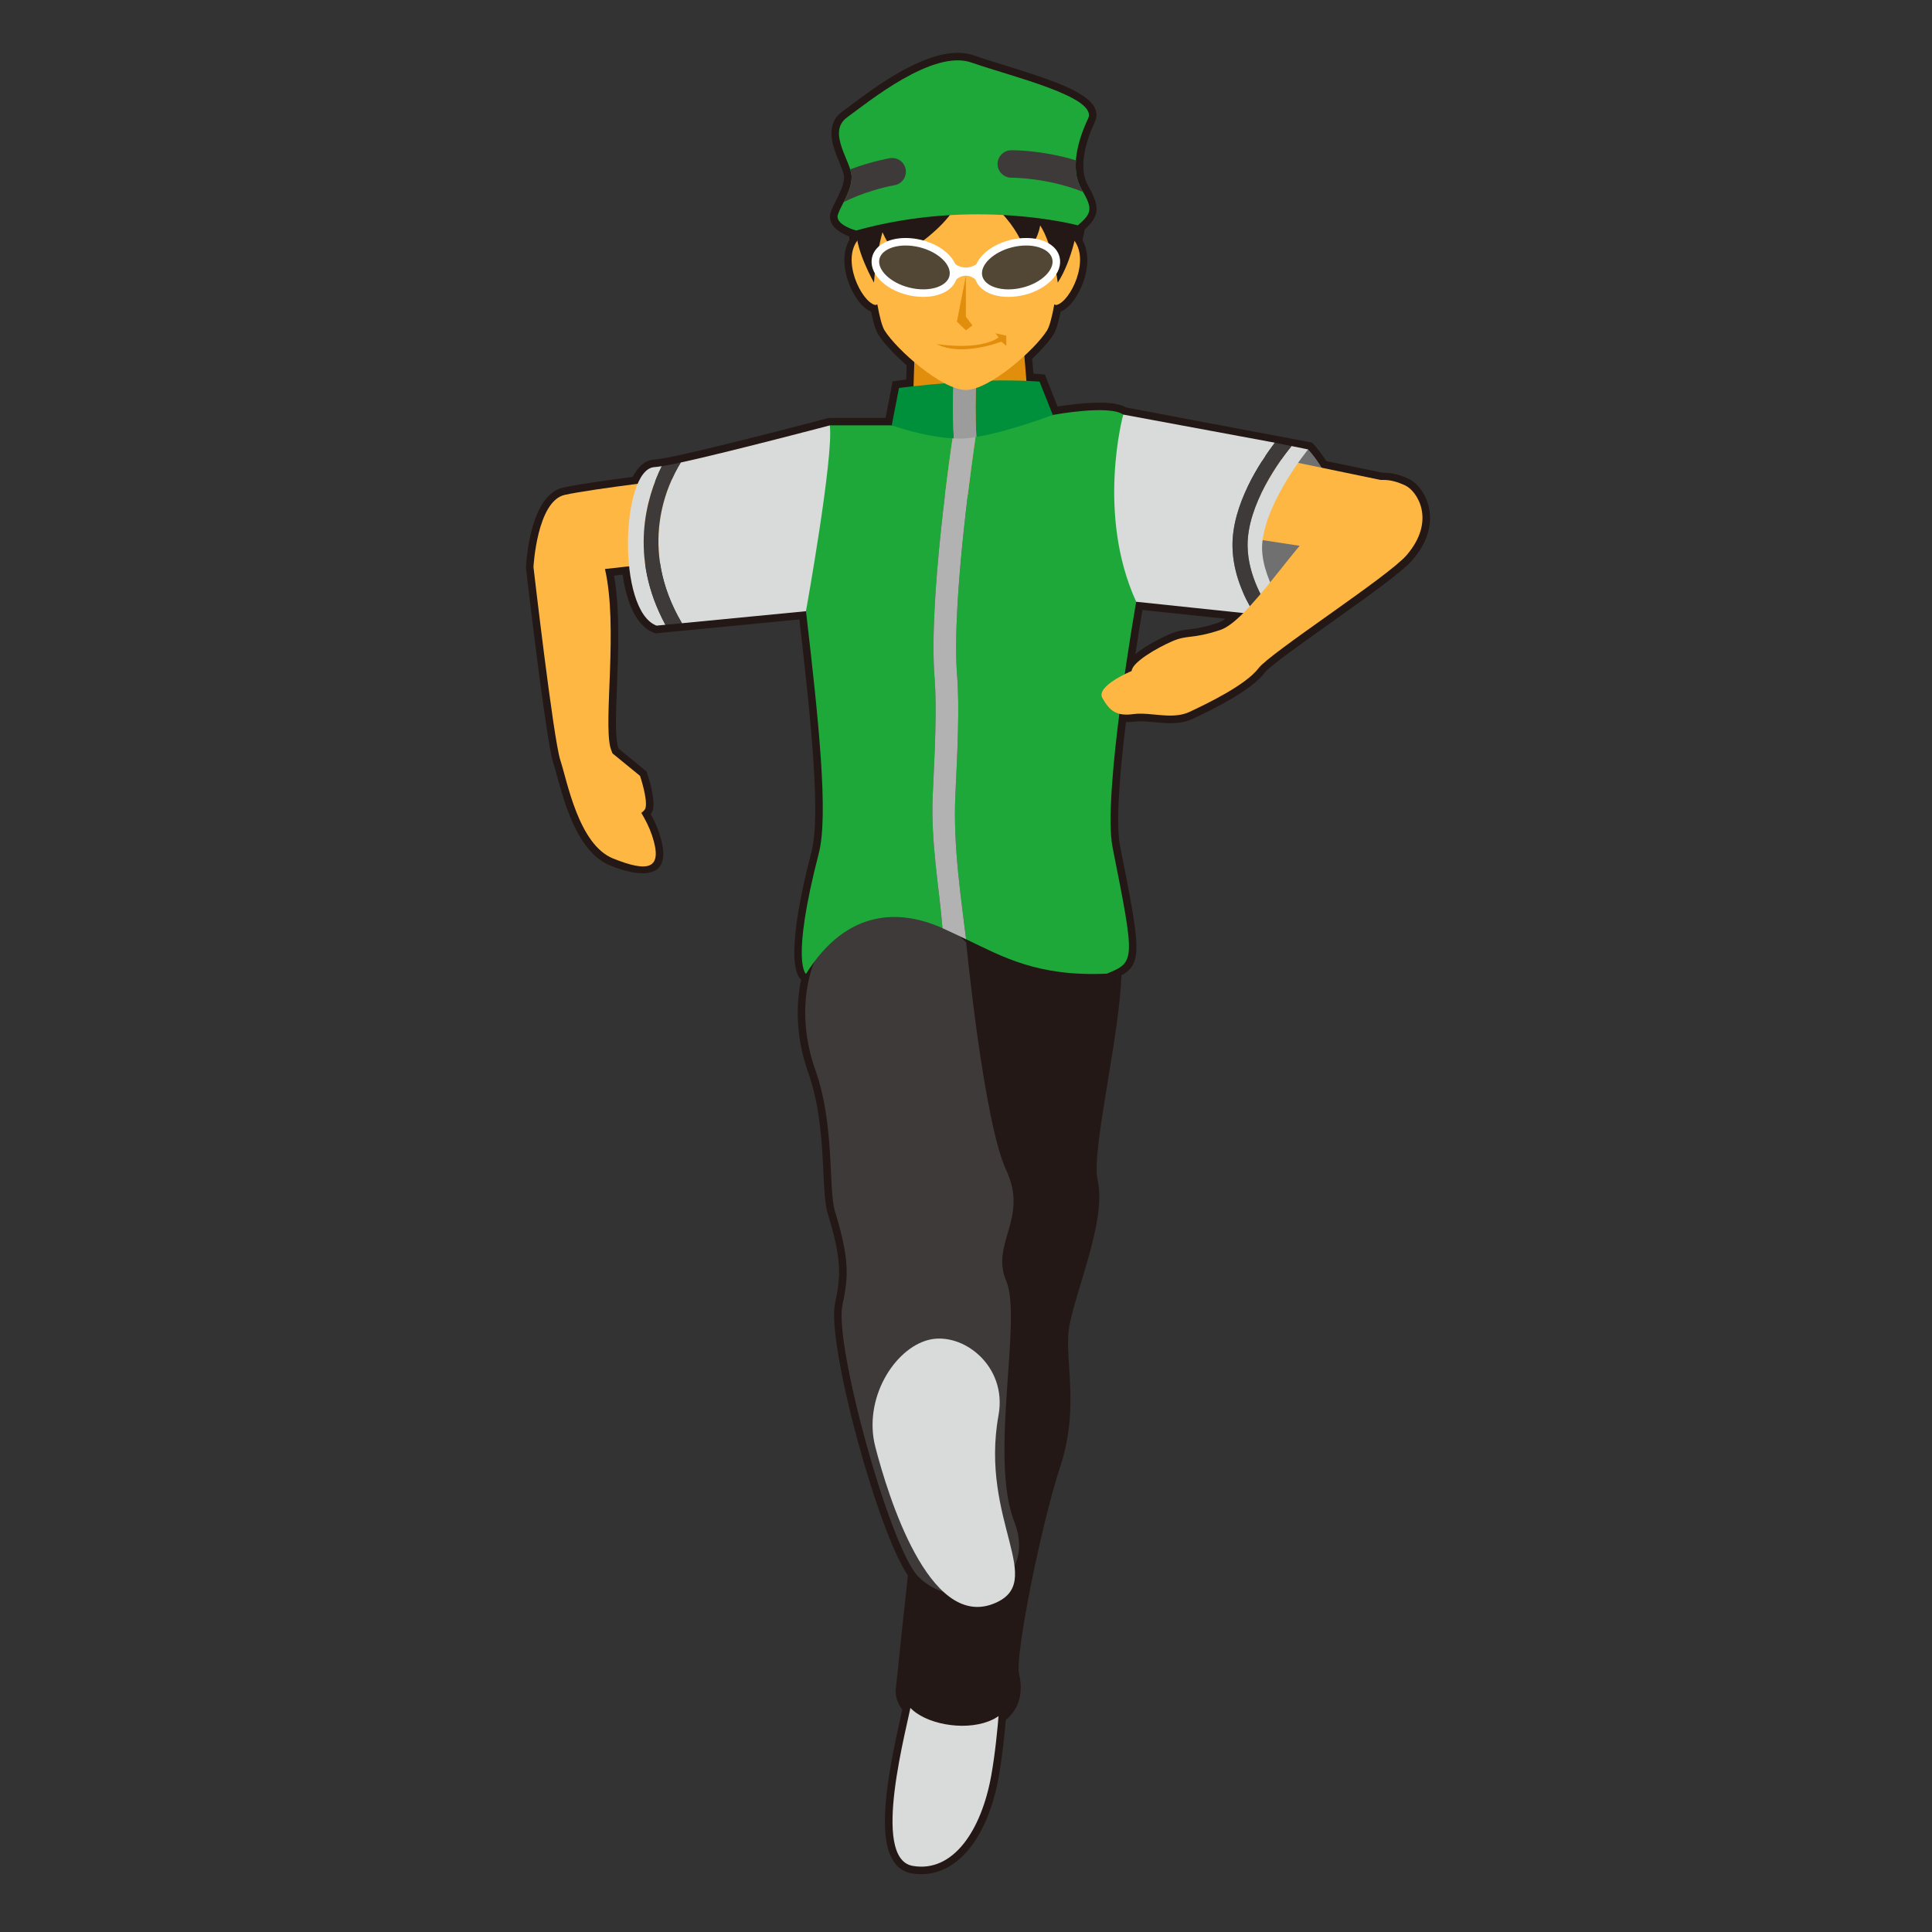 <?xml version="1.0" encoding="utf-8"?>
<!-- Generator: Adobe Illustrator 17.0.0, SVG Export Plug-In . SVG Version: 6.00 Build 0)  -->
<!DOCTYPE svg PUBLIC "-//W3C//DTD SVG 1.1//EN" "http://www.w3.org/Graphics/SVG/1.1/DTD/svg11.dtd">
<svg version="1.1" id="レイヤー_1" xmlns="http://www.w3.org/2000/svg" xmlns:xlink="http://www.w3.org/1999/xlink" x="0px"
	 y="0px" width="64px" height="64px" viewBox="0 0 64 64" style="enable-background:new 0 0 64 64;" xml:space="preserve">
<rect x="0" y="0" width="64" height="64" fill="#333333" stroke="none"/>
<path style="fill:#231815;" d="M30.521,62.085c-0.109,0-0.221-0.01-0.335-0.03
	c-0.243-0.043-0.44-0.176-0.585-0.394c-0.577-0.867-0.176-2.95,0.245-4.835
	l0.043-0.192c-0.167-0.218-0.241-0.459-0.213-0.704
	c0.038-0.332,0.067-0.612,0.105-0.985c0.057-0.557,0.135-1.318,0.295-2.758
	c-1.013-1.469-2.696-7.695-2.415-9.007c0.196-0.91,0.228-1.437-0.245-2.997
	c-0.089-0.295-0.111-0.753-0.139-1.333c-0.044-0.929-0.105-2.201-0.502-3.313
	c-0.366-1.025-0.445-2.115-0.236-3.081c-0.198-0.167-0.519-0.914,0.344-4.25
	c0.307-1.185-0.009-4.293-0.403-7.686l-4.764,0.461l-0.054-0.021
	c-0.675-0.253-0.937-1.226-1.037-1.923l-0.284,0.032
	c0.198,1.111,0.143,2.515,0.098,3.661c-0.034,0.869-0.064,1.62,0.023,1.968
	c0.009,0.036,0.023,0.072,0.038,0.108l0.917,0.75l0.023,0.068
	c0.046,0.136,0.271,0.833,0.191,1.188c-0.013,0.057-0.038,0.11-0.073,0.161
	c0.121,0.219,0.211,0.42,0.279,0.624c0.176,0.528,0.182,0.882,0.016,1.112
	c-0.149,0.205-0.588,0.386-1.636-0.036c-1.07-0.431-1.505-2.021-1.766-2.972
	c-0.048-0.175-0.088-0.325-0.126-0.437c-0.235-0.705-0.875-6.217-0.902-6.451
	c0.012-0.284,0.154-2.417,1.226-2.66c0.458-0.104,1.482-0.248,2.311-0.356
	c0.183-0.356,0.414-0.548,0.688-0.569c0.067-0.005,0.147-0.016,0.237-0.03
	c0.171-0.026,0.379-0.068,0.613-0.119c1.633-0.358,4.895-1.218,4.927-1.227
	l0.064-0.008h1.846l0.235-1.212l0.177-0.024c0,0,0.095-0.013,0.273-0.034
	l0.015-0.471c-0.419-0.368-0.766-0.743-0.938-1.016
	c-0.087-0.138-0.163-0.377-0.241-0.763c-0.333-0.133-0.603-0.581-0.738-0.944
	c-0.203-0.548-0.193-1.065,0.023-1.44c-0.007-0.04-0.012-0.078-0.017-0.114
	c-0.186-0.069-0.456-0.203-0.571-0.416c-0.065-0.12-0.077-0.251-0.034-0.379
	c0.042-0.127,0.113-0.268,0.188-0.414c0.063-0.122,0.104-0.217,0.144-0.312
	c0.021-0.051,0.034-0.08,0.044-0.111c0.044-0.13,0.065-0.235,0.065-0.333
	c0-0.036-0.013-0.094-0.038-0.173c-0.032-0.102-0.079-0.214-0.127-0.332
	C27.595,4.869,27.292,4.136,27.913,3.688l0.25-0.185
	c0.817-0.613,2.338-1.753,3.562-1.753c0.195,0,0.378,0.03,0.542,0.088
	c0.267,0.094,0.604,0.198,0.966,0.31c1.63,0.502,2.802,0.9,3.042,1.446
	c0.064,0.146,0.062,0.299-0.005,0.441c-0.214,0.452-0.349,0.913-0.378,1.296
	c-0.011,0.145-0.006,0.286,0.015,0.422c0.033,0.173,0.072,0.284,0.126,0.376
	c0.018,0.03,0.029,0.053,0.04,0.076c0.369,0.653,0.342,0.962-0.139,1.392
	c-0.015,0.079-0.039,0.204-0.076,0.356c0.211,0.377,0.215,0.894,0.01,1.438
	C35.732,9.75,35.465,10.19,35.136,10.321c-0.078,0.386-0.153,0.625-0.24,0.763
	c-0.137,0.216-0.39,0.505-0.703,0.803l0.041,0.492
	c0.144,0.008,0.225,0.015,0.225,0.015l0.154,0.013l0.42,1.06
	c0.3-0.048,0.878-0.128,1.388-0.128c0.412,0,0.695,0.051,0.882,0.159
	l6.158,1.163l0.055,0.058c0.009,0.009,0.201,0.214,0.419,0.554l1.869,0.388
	l0.045-0.001c0.261,0,0.526,0.065,0.812,0.2
	c0.262,0.124,0.571,0.468,0.676,0.961c0.085,0.401,0.059,1.029-0.552,1.737
	c-0.339,0.394-1.546,1.251-2.713,2.081c-0.945,0.671-2.017,1.433-2.178,1.646
	c-0.426,0.564-1.562,1.141-2.381,1.526c-0.213,0.1-0.449,0.146-0.746,0.146l0,0
	c-0.176,0-0.354-0.017-0.53-0.033c-0.231-0.021-0.457-0.045-0.663-0.018
	c-0.104,0.014-0.194,0.018-0.275,0.014c-0.253,2.058-0.321,3.474-0.196,4.103
	c0.655,3.302,0.771,3.89,0.047,4.287c-0.037,0.976-0.246,2.247-0.448,3.477
	c-0.227,1.377-0.461,2.801-0.342,3.307c0.208,0.885-0.199,2.238-0.56,3.433
	c-0.157,0.524-0.307,1.02-0.376,1.394s-0.041,0.827-0.008,1.353
	c0.058,0.901,0.129,2.023-0.287,3.285c-0.65,1.979-1.509,6.289-1.372,6.885
	c0.184,0.794-0.115,1.264-0.438,1.53c-0.063,0.736-0.143,1.369-0.234,1.883
	C32.728,60.847,31.746,62.085,30.521,62.085z M27.823,30.314l-0.634,1.693
	c-0.372,0.992-0.351,2.217,0.057,3.361c0.422,1.183,0.485,2.498,0.531,3.458
	c0.025,0.523,0.047,0.976,0.118,1.212c0.505,1.665,0.466,2.268,0.256,3.247
	c-0.256,1.19,1.48,7.518,2.382,8.68l0.062,0.08l-0.011,0.101
	c-0.167,1.5-0.247,2.281-0.305,2.85c-0.039,0.375-0.067,0.657-0.105,0.991
	c-0.016,0.139,0.039,0.271,0.168,0.408l0.091,0.096l-0.098,0.445
	c-0.268,1.196-0.824,3.687-0.316,4.449c0.068,0.103,0.149,0.158,0.256,0.178
	c1.074,0.189,1.985-0.939,2.316-2.798c0.094-0.523,0.174-1.179,0.238-1.946
	l0.01-0.116l0.095-0.067c0.338-0.239,0.448-0.593,0.335-1.082
	c-0.185-0.796,0.779-5.315,1.384-7.154c0.385-1.17,0.32-2.194,0.263-3.098
	c-0.035-0.558-0.065-1.04,0.015-1.476c0.075-0.4,0.228-0.908,0.39-1.446
	c0.325-1.078,0.729-2.419,0.552-3.173c-0.143-0.604,0.078-1.947,0.334-3.503
	c0.211-1.278,0.428-2.6,0.447-3.558l0.003-0.156l0.142-0.066
	c0.496-0.229,0.487-0.407-0.187-3.805c-0.143-0.717-0.067-2.236,0.223-4.517
	l0.036-0.284l0.276,0.074c0.113,0.031,0.216,0.038,0.36,0.017
	c0.24-0.032,0.507-0.01,0.776,0.015c0.161,0.015,0.323,0.031,0.483,0.031l0,0
	c0.221,0,0.39-0.031,0.533-0.099c0.444-0.209,1.795-0.844,2.195-1.375
	c0.197-0.262,0.997-0.836,2.286-1.752c1.09-0.774,2.325-1.652,2.624-2
	c0.477-0.553,0.503-1.017,0.441-1.308c-0.072-0.343-0.284-0.558-0.399-0.612
	c-0.218-0.103-0.414-0.152-0.6-0.152l-0.032,0.002l-0.086-0.005l-2.108-0.437
	l-0.057-0.093c-0.147-0.244-0.29-0.422-0.363-0.507l-1.019-0.207L37.062,13.937
	c-0.032-0.023-0.176-0.1-0.643-0.1c-0.665,0-1.49,0.153-1.499,0.155
	L34.719,14.03l-0.456-1.149c-0.069-0.004-0.161-0.009-0.271-0.014l-0.221-0.009
	l-0.096-1.173l0.089-0.083c0.319-0.294,0.584-0.587,0.708-0.786
	c0.028-0.045,0.105-0.21,0.209-0.778l0.049-0.265l0.273,0.071
	c0.059-0.044,0.256-0.256,0.397-0.63c0.162-0.432,0.157-0.833-0.014-1.075
	l-0.066-0.094l0.028-0.112c0.074-0.29,0.107-0.501,0.108-0.506l0.015-0.092
	l0.071-0.06c0.353-0.298,0.373-0.332,0.108-0.797l0.166-0.223l-0.216,0.126
	c-0.084-0.143-0.142-0.307-0.178-0.501c-0.037-0.226-0.044-0.406-0.029-0.588
	c0.043-0.569,0.255-1.115,0.425-1.472C35.65,3.417,34.046,2.921,33.086,2.625
	c-0.37-0.114-0.713-0.22-0.985-0.316c-0.111-0.04-0.238-0.06-0.376-0.06
	c-1.058,0-2.547,1.117-3.263,1.653l-0.256,0.19
	c-0.28,0.202-0.161,0.555,0.052,1.069c0.055,0.132,0.106,0.258,0.143,0.373
	c0.042,0.133,0.061,0.233,0.061,0.323c0,0.154-0.029,0.312-0.092,0.494
	c-0.013,0.041-0.03,0.081-0.047,0.121c-0.054,0.13-0.101,0.238-0.152,0.337
	c-0.08,0.155-0.141,0.271-0.176,0.376c0.025,0.045,0.244,0.16,0.432,0.209
	l0.187,0.049v0.193c0,0.079,0.012,0.175,0.038,0.3l0.022,0.108l-0.064,0.089
	c-0.173,0.239-0.181,0.638-0.021,1.068c0.134,0.362,0.321,0.574,0.421,0.638
	l0.254-0.066l0.048,0.265c0.104,0.568,0.181,0.733,0.208,0.778
	c0.154,0.246,0.52,0.63,0.931,0.981l0.092,0.078l-0.038,1.144l-0.215,0.024
	c-0.122,0.013-0.222,0.025-0.298,0.034l-0.245,1.264h-2.226
	c-0.341,0.09-3.359,0.882-4.917,1.224c-0.245,0.054-0.463,0.097-0.642,0.125
	c-0.105,0.017-0.199,0.029-0.277,0.035c-0.1,0.007-0.223,0.157-0.328,0.4
	l-0.057,0.13l-0.141,0.019c-1.203,0.156-2.033,0.282-2.4,0.365
	c-0.533,0.121-0.796,1.388-0.838,2.157c0.182,1.54,0.697,5.764,0.878,6.309
	c0.04,0.119,0.083,0.278,0.134,0.463c0.235,0.861,0.63,2.302,1.47,2.64
	c0.405,0.163,0.706,0.245,0.895,0.245c0.037,0,0.124-0.004,0.148-0.038
	c0.016-0.021,0.085-0.155-0.084-0.662c-0.073-0.22-0.179-0.441-0.332-0.697
	l-0.121-0.2l0.192-0.134c0.039-0.026,0.048-0.041,0.049-0.041
	c0.023-0.117-0.062-0.512-0.163-0.831l-0.909-0.742l-0.023-0.063
	c-0.042-0.106-0.064-0.166-0.079-0.226c-0.105-0.419-0.076-1.165-0.038-2.11
	c0.048-1.212,0.107-2.721-0.141-3.803l-0.063-0.273l1.33-0.149l0.026,0.25
	c0.095,0.906,0.36,1.562,0.699,1.736l5.129-0.497l0.029,0.244
	c0.427,3.67,0.754,6.814,0.418,8.112c-0.5,1.931-0.576,2.896-0.556,3.363
	L27.823,30.314z M36.942,22.771l0.068-0.471c0.196-1.36,0.381-2.41,0.381-2.41
	l0.04-0.229l4.299,0.452l-0.37,0.371c-0.347,0.347-0.623,0.546-0.869,0.626
	c-0.521,0.171-0.804,0.205-1.03,0.232c-0.19,0.023-0.316,0.038-0.532,0.132
	c-0.603,0.261-1.146,0.643-1.194,0.784l-0.01,0.153l-0.14,0.047
	c-0.003,0.001-0.095,0.041-0.216,0.101L36.942,22.771z M37.845,20.207
	c-0.048,0.284-0.136,0.81-0.235,1.463c0.409-0.339,1.021-0.612,1.12-0.655
	c0.283-0.123,0.463-0.145,0.672-0.169c0.216-0.026,0.459-0.056,0.935-0.211
	c0.073-0.023,0.157-0.07,0.254-0.139L37.845,20.207z"/>
<g>
	<path style="fill:#D9DADA;" d="M33.162,55.559c0,0-0.072,1.833-0.324,3.25
		c-0.327,1.833-1.272,3.238-2.607,3c-1.404-0.25-0.178-4.583,0-5.583
		C30.409,55.225,32.964,54.057,33.162,55.559z"/>
	<path style="fill:#231815;" d="M36.842,31.268c0.379,1.649-1.01,6.68-0.727,7.881
		c0.283,1.201-0.712,3.506-0.938,4.722c-0.201,1.084,0.353,2.666-0.286,4.606
		c-0.639,1.939-1.539,6.326-1.378,7.019c0.555,2.401-3.753,1.905-3.588,0.462
		c0.142-1.247,0.154-1.755,1.02-9.143S31.222,30.747,31.222,30.747
		S36.028,27.728,36.842,31.268z"/>
	<path style="fill:#3E3A39;" d="M32.006,31.22c0,0,0.575,5.937,1.328,7.548
		c0.752,1.611-0.536,2.417,0,3.67c0.536,1.253-0.571,5.825,0.263,7.966
		c0.854,2.191-1.896,3.14-3.18,1.822c-0.936-0.961-2.792-7.684-2.51-8.993
		c0.202-0.942,0.238-1.51-0.251-3.122c-0.22-0.725,0-2.849-0.645-4.659
		c-0.745-2.088-0.187-4.201,0.999-4.932C30.167,29.19,32.006,31.22,32.006,31.22
		z"/>
	<path style="fill:#D9DADA;" d="M33.078,46.878c-0.637,3.507,1.652,5.545-0.179,6.252
		c-2.136,0.825-3.483-3.586-3.9-5.188c-0.418-1.602,0.624-3.261,1.751-3.554
		C31.875,44.094,33.376,45.238,33.078,46.878z"/>
</g>
<path style="fill:#717071;" d="M38.25,18.059l5.083-3.17c0,0,1.292,1.312,0.917,3.062
	s-1.067,2.577-1.5,2.521L38.25,18.059z"/>
<path style="fill:#FFB743;" d="M22.948,15.801c0,0-3.326,0.386-4.244,0.594
	c-0.918,0.208-1.032,2.388-1.032,2.388s0.661,5.713,0.89,6.401
	c0.229,0.688,0.601,2.794,1.748,3.255c1.147,0.461,1.673,0.381,1.289-0.766
	c-0.089-0.266-0.215-0.512-0.355-0.746c0.072-0.05,0.128-0.106,0.142-0.172
	c0.069-0.305-0.184-1.053-0.184-1.053l-0.913-0.746
	c-0.025-0.066-0.054-0.132-0.071-0.2c-0.229-0.918,0.262-3.993-0.178-5.907
	l2.907-0.326V15.801z"/>
<polygon style="fill:#FFB743;" points="45.918,15.937 41.814,15.086 41.716,17.875 45.486,18.454 "/>
<g>
	<g>
		<path style="fill:#D9DADA;" d="M27.488,14.092c0,0-3.28,0.866-4.938,1.23
			c-0.45,0.73-1.429,2.821,0.039,5.323l4.111-0.398
			C26.7,20.246,28.521,16.504,27.488,14.092z"/>
		<path style="fill:#D9DADA;" d="M21.923,15.443c-0.098,0.015-0.185,0.027-0.256,0.032
			c-1.083,0.083-1.25,4.75,0.083,5.25l0.293-0.028
			C20.813,18.427,21.424,16.45,21.923,15.443z"/>
		<path style="fill:#3E3A39;" d="M22.55,15.321c-0.239,0.052-0.452,0.094-0.626,0.122
			c-0.499,1.007-1.11,2.984,0.119,5.254l0.546-0.053
			C21.12,18.142,22.099,16.052,22.55,15.321z"/>
	</g>
	<g>
		<path style="fill:#D9DADA;" d="M42.232,14.665l-5.024-0.932
			c-2.917,3.917,0.429,6.201,0.429,6.201l3.923,0.413
			c-0.351-0.562-0.719-1.355-0.732-2.247C40.807,16.719,41.743,15.308,42.232,14.665z"
			/>
		<path style="fill:#D9DADA;" d="M41.818,17.952c0.155-1.408,1.515-3.064,1.515-3.064
			l-0.551-0.112c-0.355,0.438-1.475,1.932-1.454,3.315
			c0.015,0.97,0.523,1.832,0.881,2.324L42.75,20.472
			C42.75,20.472,41.693,19.088,41.818,17.952z"/>
		<path style="fill:#3E3A39;" d="M42.782,14.777l-0.55-0.112
			c-0.489,0.643-1.425,2.054-1.404,3.434c0.013,0.893,0.381,1.685,0.732,2.247
			l0.649,0.068c-0.358-0.491-0.866-1.353-0.881-2.324
			C41.307,16.709,42.427,15.215,42.782,14.777z"/>
	</g>
	<polygon style="fill:#E08E0B;" points="34.312,16.392 30.145,16.392 30.307,11.392 33.901,11.392 	"/>
	<g>
		<path style="fill:#1EA839;" d="M30.899,26.312c0.071-1.481,0.138-2.88,0.06-3.849
			c-0.209-2.617,0.571-7.778,0.604-7.997l0.007-0.293
			c-0.952,0.061-2.031-0.082-2.031-0.082l-2.052-0
			c0.14,1-0.788,6.154-0.788,6.154c0.425,3.646,0.749,6.768,0.425,8.021
			c-0.938,3.625-0.425,3.997-0.425,3.997c1.385-2.219,3.179-2.118,4.522-1.517
			C31.127,29.502,30.824,27.892,30.899,26.312z"/>
		<path style="fill:#1EA839;" d="M37.638,19.934c-1.333-2.917-0.429-6.2-0.429-6.2
			C36.737,13.396,34.875,13.746,34.875,13.746l-2.553,0.342L32.309,14.534
			c-0.012,0.098-0.804,5.339-0.602,7.87c0.081,1.016,0.013,2.438-0.059,3.944
			c-0.081,1.691,0.209,3.55,0.357,4.767c1.196,0.57,2.355,1.244,4.661,1.139
			c0.942-0.392,0.942-0.392,0.19-4.184
			C36.511,26.329,37.638,19.934,37.638,19.934z"/>
		<path style="fill:#B2B2B3;" d="M31.648,26.348c0.072-1.505,0.14-2.928,0.059-3.944
			c-0.203-2.531,0.589-7.771,0.602-7.87l0.013-0.446l-0.406,0.054
			c-0.111,0.015-0.228,0.024-0.346,0.031l-0.007,0.293
			c-0.033,0.219-0.813,5.38-0.604,7.997c0.078,0.969,0.011,2.368-0.06,3.849
			c-0.076,1.58,0.227,3.19,0.322,4.435c0.245,0.11,0.507,0.236,0.784,0.368
			C31.857,29.898,31.567,28.039,31.648,26.348z"/>
	</g>
	<g>
		<path style="fill:#008F3A;" d="M31.585,12.672c-1.126,0.087-1.805,0.18-1.805,0.18
			l-0.24,1.239c0,0,1.089,0.387,2.059,0.431
			C31.555,13.866,31.565,13.174,31.585,12.672z"/>
		<path style="fill:#008F3A;" d="M32.346,14.473C33.4,14.301,34.875,13.746,34.875,13.746
			l-0.438-1.104c0,0-0.894-0.077-2.099-0.018C32.317,13.114,32.303,13.822,32.346,14.473
			z"/>
		<path style="fill:#9C9C9D;" d="M32.04,14.517c0.095-0.008,0.201-0.026,0.306-0.044
			c-0.043-0.651-0.029-1.359-0.008-1.85C32.227,12.629,32.116,12.634,32,12.642
			c-0.145,0.01-0.282,0.02-0.415,0.03c-0.02,0.502-0.03,1.193,0.014,1.851
			C31.75,14.53,31.899,14.53,32.04,14.517z"/>
	</g>
</g>
<path style="fill:#FFB743;" d="M44.208,16.849c-1.291,1.097-2.839,3.711-3.794,4.023
	s-1.062,0.145-1.585,0.372c-0.523,0.227-1.324,0.697-1.342,0.984
	c0,0-1.202,0.498-0.968,0.899c0.234,0.401,0.443,0.607,1.021,0.529
	s1.289,0.197,1.866-0.074c0.577-0.271,1.864-0.889,2.289-1.451
	c0.384-0.508,4.287-3.028,4.9-3.739c0.988-1.147,0.354-2.122-0.041-2.309
	C45.553,15.611,45.077,16.111,44.208,16.849z"/>
<g id="head_35_">
	<path style="fill:#FFB743;" d="M35.544,7.916C35.431,7.789,35.324,7.745,35.221,7.733
		c0.084-0.901,0.131-1.636,0.131-1.636l-3.357-1.196l-3.357,1.196
		c0,0,0.048,0.736,0.131,1.636c-0.103,0.012-0.209,0.055-0.323,0.182
		c-0.599,0.671,0.085,2.078,0.543,2.187c0.027,0.006,0.049-0.013,0.074-0.018
		c0.074,0.406,0.155,0.727,0.243,0.867c0.397,0.632,1.898,1.967,2.688,1.967
		s2.291-1.335,2.688-1.967c0.088-0.14,0.169-0.46,0.243-0.867
		c0.025,0.006,0.047,0.025,0.074,0.018C35.458,9.994,36.142,8.587,35.544,7.916z"/>
	<path style="fill:#E08E0B;" d="M31.026,11.396c0,0,1.402,0.237,2.054-0.217l-0.099-0.138
		l0.355,0.079v0.338l-0.163-0.141C33.174,11.317,31.856,11.831,31.026,11.396z"/>
	<polygon style="fill:#E08E0B;" points="31.996,9.141 31.996,10.492 32.213,10.781 31.996,10.942 
		31.699,10.653 	"/>
	<path style="fill:#231815;" d="M35.704,7.466c0,0-0.172,1.139-0.664,1.896
		c0,0-0.164-1.252-0.583-1.896c0,0-0.078,0.568-0.494,0.889
		c0,0-0.309-1.343-2.047-2.214c0,0,0.031,1.097-2.164,2.384
		c0,0-0.32-0.378-0.519-0.833c0,0-0.218,0.755-0.282,1.668
		c0,0-0.588-1.025-0.588-1.725s3.519-2.214,3.519-2.214L35.704,7.466z"/>
	<path style="fill:#1EA839;" d="M28.362,7.636c0,0-0.719-0.189-0.605-0.53
		s0.454-0.757,0.454-1.249s-0.833-1.476-0.151-1.968
		c0.681-0.492,2.838-2.271,4.125-1.816s4.201,1.135,3.86,1.854
		s-0.605,1.684-0.227,2.327c0.378,0.643,0.378,0.795-0.114,1.211
		C35.704,7.466,32.298,6.539,28.362,7.636z"/>
	<path style="fill:#3E3A39;" d="M35.644,5.312c-1.136-0.345-2.103-0.337-2.152-0.334
		c-0.251,0.004-0.45,0.211-0.446,0.462c0.004,0.248,0.208,0.447,0.455,0.447
		c0.002,0,0.004,0,0.007,0c-0.002-0.001,1.173-0.006,2.362,0.468
		c-0.02-0.036-0.029-0.06-0.052-0.099C35.658,5.984,35.617,5.655,35.644,5.312z"
		/>
	<path style="fill:#3E3A39;" d="M30.002,5.611c-0.043-0.247-0.27-0.41-0.524-0.371
		c-0.047,0.008-0.632,0.112-1.316,0.371c0.028,0.09,0.049,0.175,0.049,0.247
		c0,0.31-0.135,0.587-0.263,0.837c0.631-0.318,1.346-0.501,1.684-0.559
		C29.878,6.092,30.045,5.858,30.002,5.611z"/>
	<g>
		
			<ellipse transform="matrix(0.971 -0.238 0.238 0.971 -1.14 8.28)" style="fill:#524634;" cx="33.699" cy="8.859" rx="1.318" ry="0.815"/>
		<path style="fill:#FFFFFF;" d="M33.407,9.835c-0.58,0-1.016-0.248-1.11-0.632
			c-0.125-0.512,0.393-1.063,1.179-1.256c0.172-0.042,0.346-0.063,0.515-0.063
			c0.581,0,1.016,0.248,1.109,0.632c0.062,0.255-0.033,0.528-0.27,0.769
			c-0.221,0.225-0.544,0.398-0.908,0.488C33.75,9.813,33.576,9.835,33.407,9.835z
			 M33.99,8.133c-0.148,0-0.302,0.019-0.456,0.057
			c-0.627,0.154-1.083,0.591-0.994,0.954c0.065,0.265,0.413,0.442,0.867,0.442
			c0.148,0,0.302-0.019,0.456-0.057c0.319-0.078,0.6-0.228,0.788-0.419
			c0.174-0.177,0.247-0.367,0.206-0.534C34.793,8.31,34.444,8.133,33.99,8.133z"
			/>
	</g>
	<g>
		
			<ellipse transform="matrix(-0.971 -0.238 0.238 -0.971 57.604 24.677)" style="fill:#524634;" cx="30.292" cy="8.859" rx="1.318" ry="0.815"/>
		<path style="fill:#FFFFFF;" d="M30.584,9.835c-0.169,0-0.343-0.021-0.516-0.063
			c-0.786-0.193-1.303-0.745-1.178-1.256c0.095-0.384,0.53-0.632,1.11-0.632
			c0.169,0,0.343,0.021,0.516,0.063c0.786,0.193,1.303,0.745,1.178,1.256
			C31.6,9.587,31.164,9.835,30.584,9.835z M30,8.133
			c-0.454,0-0.802,0.177-0.867,0.442C29.045,8.938,29.5,9.375,30.128,9.528
			c0.153,0.038,0.307,0.057,0.456,0.057c0.454,0,0.802-0.177,0.867-0.442
			c0.089-0.363-0.367-0.8-0.995-0.954C30.303,8.152,30.15,8.133,30,8.133z"
			/>
	</g>
	<path style="fill:#FFFFFF;" d="M32.438,8.668c0,0-0.155,0.195-0.442,0.195
		S31.553,8.668,31.553,8.668v0.72c0,0,0.171-0.256,0.442-0.256
		s0.442,0.256,0.442,0.256V8.668z"/>
</g>
<g>
</g>
<g>
</g>
<g>
</g>
<g>
</g>
<g>
</g>
<g>
</g>
</svg>

